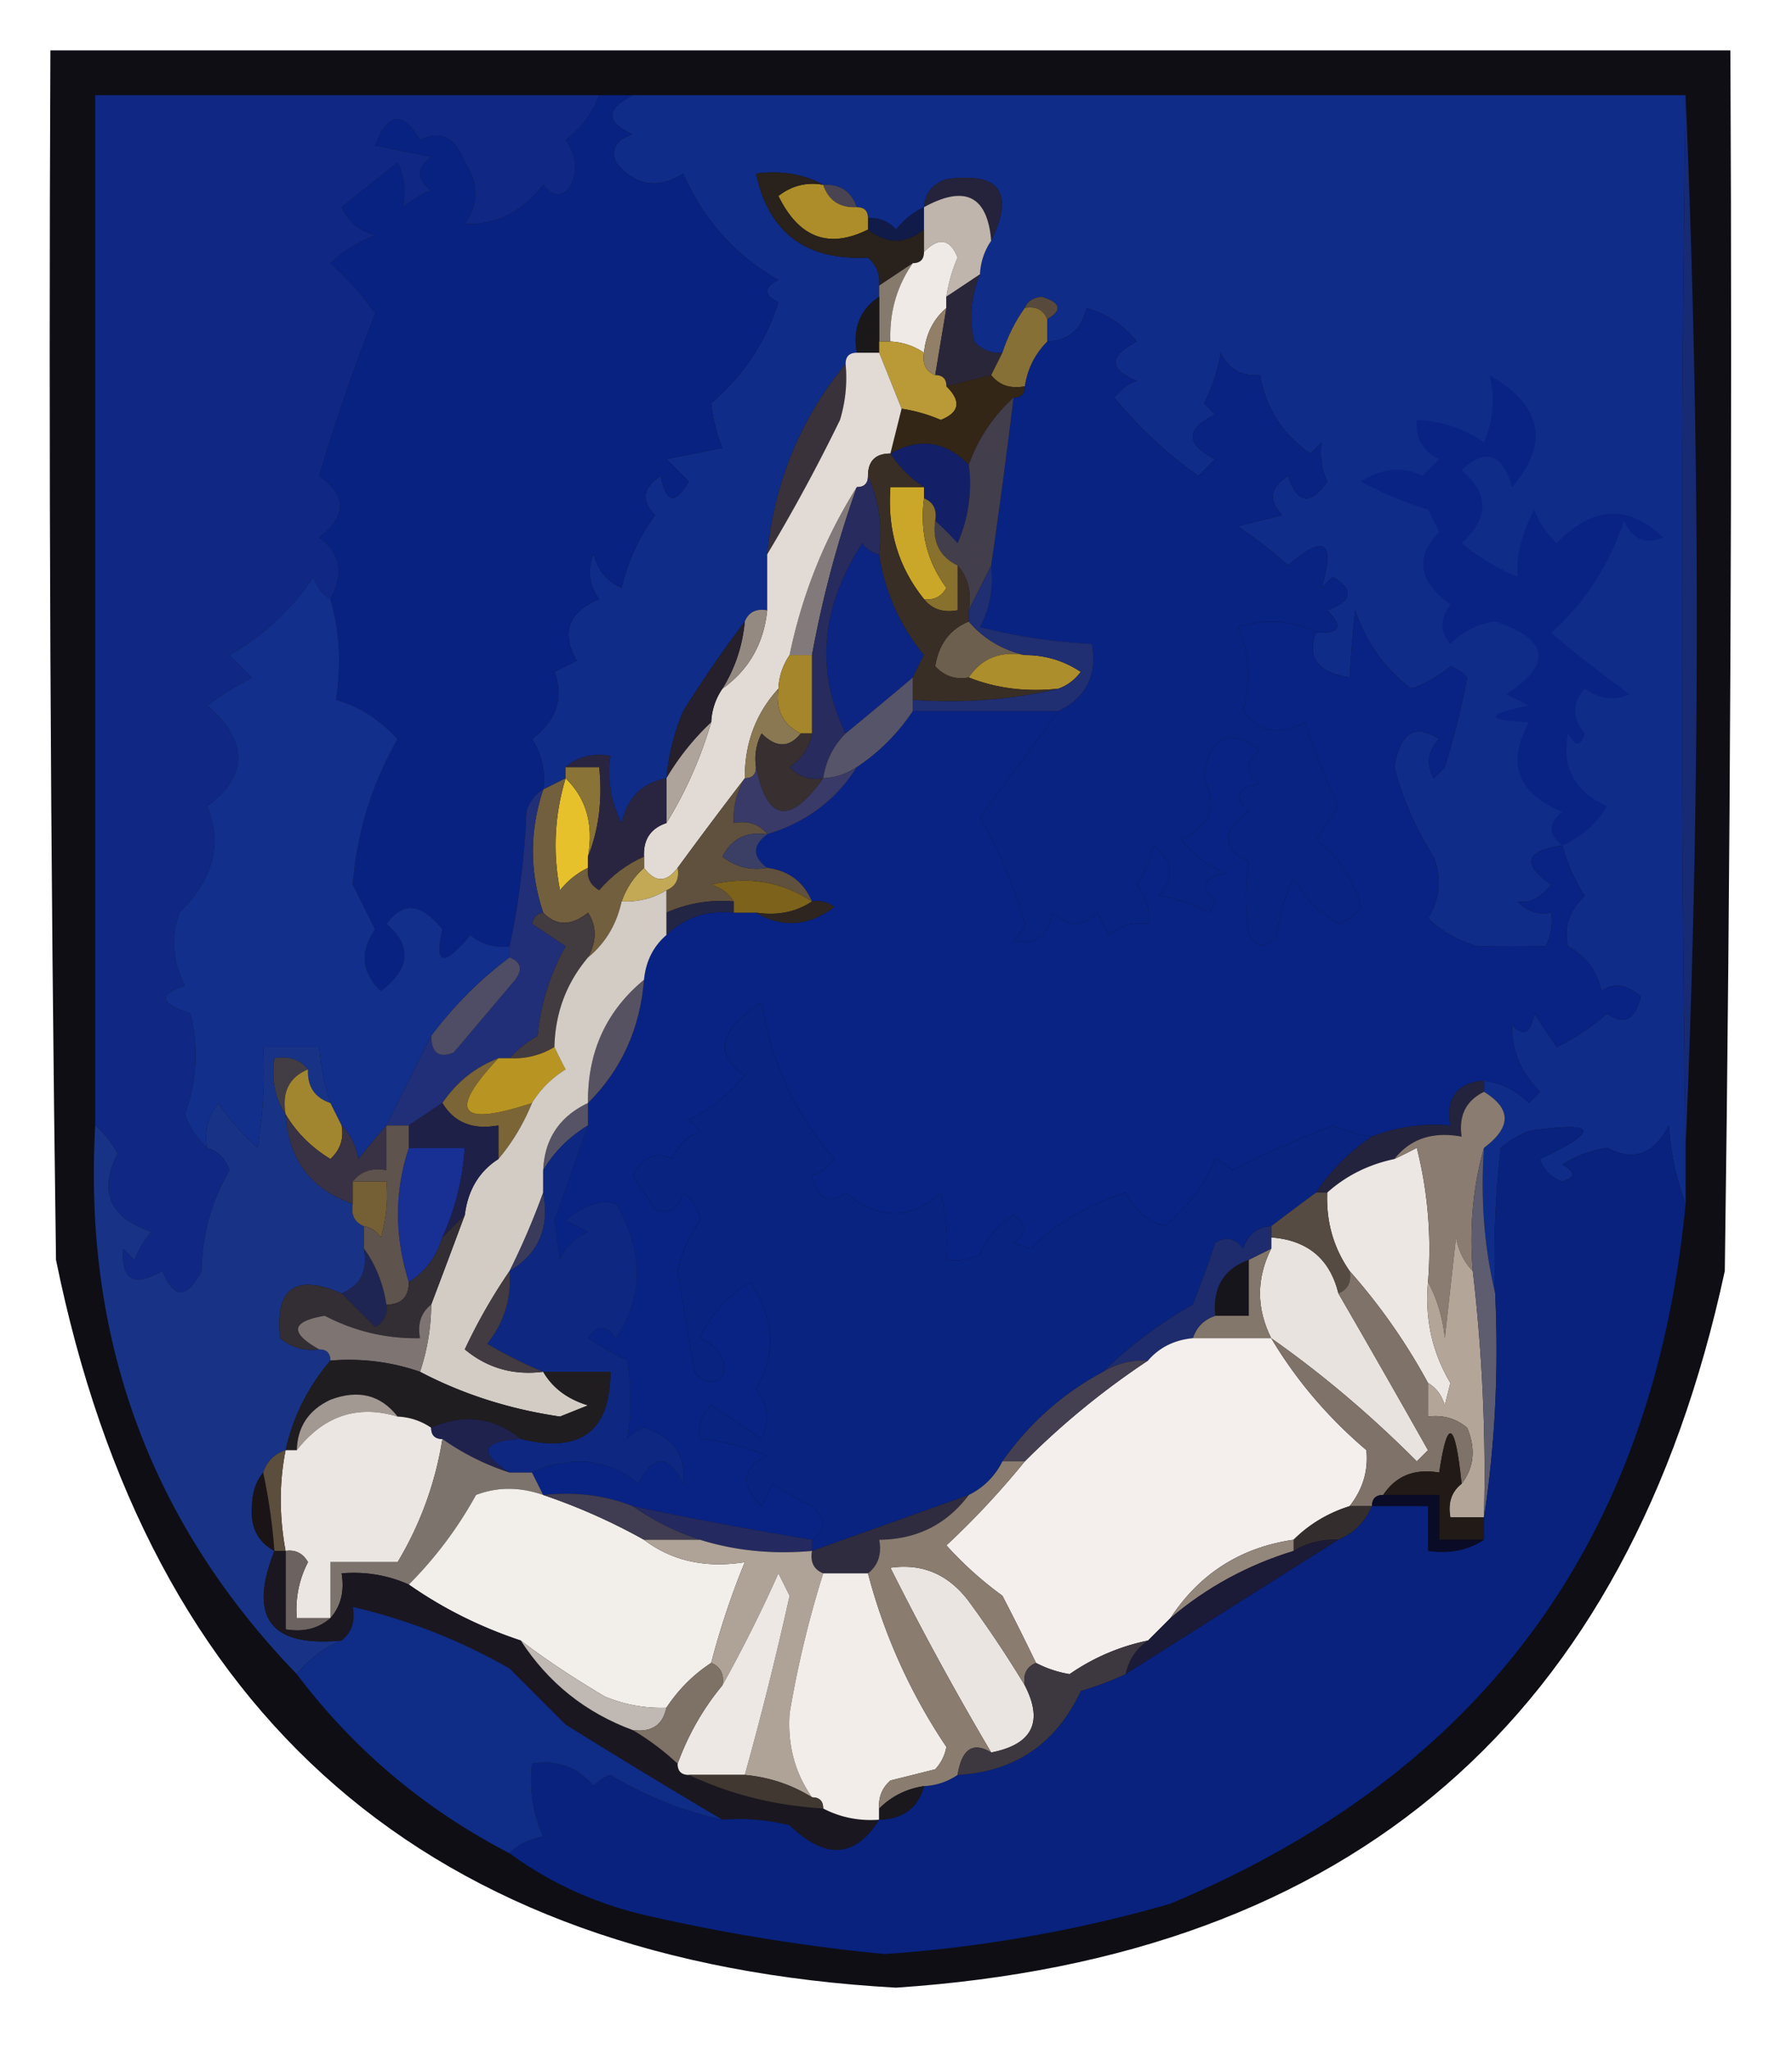 <svg xmlns="http://www.w3.org/2000/svg" width="160" height="183" style="shape-rendering:geometricPrecision;text-rendering:geometricPrecision;image-rendering:optimizeQuality;fill-rule:evenodd;clip-rule:evenodd"><path style="opacity:1" fill="#0e0e14" d="M4.5 4.5h150c.167 36.335 0 72.668-.5 109-8.616 39.953-33.283 61.286-74 64-41.662-2.323-66.662-23.989-75-65-.5-35.999-.667-71.999-.5-108z"/><path style="opacity:1" fill="#0f2c88" d="M56.5 8.5h94a3222.62 3222.62 0 0 0 0 94v5c-.814-2.131-1.314-4.464-1.5-7-1.346 2.595-3.18 3.262-5.5 2a10.258 10.258 0 0 0-4 1.5c1.196.654 1.196 1.154 0 1.5-1-.333-1.667-1-2-2 5.462-2.561 5.129-3.394-1-2.5a9.454 9.454 0 0 0-2.5 1.5 84.902 84.902 0 0 0-.5 13c-.985-4.134-1.318-8.468-1-13 2.457-1.832 2.457-3.5 0-5v-1c1.544.203 2.878.87 4 2l1-1c-1.711-1.74-2.544-3.74-2.5-6 1.016 1.134 1.683.8 2-1a129.1 129.1 0 0 0 2 3 19.933 19.933 0 0 0 4.5-3c1.465 1.109 2.465.609 3-1.5-1.26-1.113-2.427-1.28-3.5-.5-.415-1.79-1.415-3.124-3-4-.393-1.7.107-3.2 1.5-4.5a15.424 15.424 0 0 1-2-4.5c-3.326.467-3.659 1.634-1 3.5-.971 1.204-1.971 1.704-3 1.5.825.886 1.825 1.219 3 1a4.934 4.934 0 0 1-.5 3 243.91 243.91 0 0 0-6 0 10.017 10.017 0 0 1-4.5-2.5c1.076-1.726 1.243-3.56.5-5.5a27.26 27.26 0 0 1-3.5-8c.498-3.086 1.831-3.92 4-2.5-1.017 1.05-1.184 2.216-.5 3.5l1-1a72.815 72.815 0 0 0 2-8 3.646 3.646 0 0 0-1.5-1 11.077 11.077 0 0 1-3.5 2c-2.385-1.82-4.051-4.153-5-7a118.993 118.993 0 0 0-.5 6c-2.851-.463-3.851-1.796-3-4 2.148.11 2.481-.556 1-2 2.248-.824 2.414-1.824.5-3l-1 1c1.253-4.171.253-4.838-3-2a36.012 36.012 0 0 0-4.5-3.5l4-1c-1.284-1.297-1.117-2.464.5-3.5.833 2.5 2 2.667 3.5.5-.482-1.008-.648-2.175-.5-3.5l-1 1c-2.473-1.701-3.973-4.034-4.5-7-1.624.14-2.79-.527-3.5-2a15.252 15.252 0 0 1-1.5 4.5l1 1c-2.667 1.333-2.667 2.667 0 4l-1.5 1.5a37.433 37.433 0 0 1-7.5-7 4.451 4.451 0 0 1 2-1.5c-2.528-1.017-2.528-2.184 0-3.5-1.155-1.45-2.655-2.45-4.5-3-.422 1.926-1.59 2.926-3.5 3v-2c1.385-.802 1.218-1.469-.5-2-.765.07-1.265.403-1.5 1-.845 1.172-1.511 2.505-2 4-.996.086-1.83-.248-2.5-1-.49-2.045-.323-4.045.5-6a5.728 5.728 0 0 1 1-3c2.1-4.33.767-6.164-4-5.5-1.256.417-1.923 1.25-2 2.5-.958.453-1.792 1.12-2.5 2-.67-.752-1.504-1.086-2.5-1 0-.667-.333-1-1-1-.473-1.406-1.473-2.073-3-2-1.765-.961-3.765-1.295-6-1 1.133 5.287 4.466 7.787 10 7.5.752.67 1.086 1.504 1 2.5v1c-1.713 1.135-2.38 2.802-2 5-.667 0-1 .333-1 1-4.021 4.884-6.355 10.55-7 17v5c-.992-.172-1.658.162-2 1a111.459 111.459 0 0 0-5.5 8 20.088 20.088 0 0 0-1.5 6c-2.162.397-3.495 1.73-4 4a9.864 9.864 0 0 1-1-6c-1.599-.268-2.932.066-4 1v1l-2 1c.214-1.644-.12-3.144-1-4.5 2.2-1.684 2.867-3.684 2-6l2-1c-1.446-2.493-.779-4.327 2-5.5-.928-1.268-1.095-2.601-.5-4 .368 1.41 1.201 2.41 2.5 3 .572-2.417 1.572-4.584 3-6.5-1.284-1.297-1.117-2.464.5-3.5.451 2.429 1.285 2.596 2.5.5l-2-2 5-1c-.55-1.398-.884-2.732-1-4 2.857-2.43 4.857-5.43 6-9-1.333-.667-1.333-1.333 0-2-3.851-2.188-6.684-5.355-8.5-9.5-2.267 1.435-4.267 1.102-6-1-.456-1.244.044-2.077 1.5-2.5-2.431-1.092-2.431-2.26 0-3.5z"/><path style="opacity:1" fill="#082282" d="M53.5 8.5h3c-2.431 1.24-2.431 2.408 0 3.5-1.456.423-1.956 1.256-1.5 2.5 1.733 2.102 3.733 2.435 6 1 1.816 4.145 4.649 7.312 8.5 9.5-1.333.667-1.333 1.333 0 2-1.143 3.57-3.143 6.57-6 9 .116 1.268.45 2.602 1 4l-5 1 2 2c-1.215 2.096-2.049 1.929-2.5-.5-1.617 1.036-1.784 2.203-.5 3.5-1.428 1.916-2.428 4.083-3 6.5-1.299-.59-2.132-1.59-2.5-3-.595 1.399-.428 2.732.5 4-2.779 1.173-3.446 3.007-2 5.5l-2 1c.867 2.316.2 4.316-2 6 .88 1.356 1.214 2.856 1 4.5-.722.418-1.222 1.084-1.5 2-.176 4.188-.676 8.188-1.5 12-1.322.17-2.489-.163-3.5-1-2.403 2.865-3.236 2.699-2.5-.5-1.865-2.365-3.532-2.532-5-.5 2.298 1.985 2.132 3.985-.5 6-1.718-1.702-1.885-3.535-.5-5.5l-2-4c.37-4.646 1.703-8.979 4-13-1.647-1.787-3.48-2.954-5.5-3.5.496-3.194.33-6.194-.5-9 1.235-2.273.902-4.106-1-5.5 2.473-1.925 2.473-3.758 0-5.5a168.678 168.678 0 0 1 5-14.5 26.013 26.013 0 0 0-4-4.5 12.417 12.417 0 0 1 4-2.5c-1.41-.368-2.41-1.201-3-2.5l5-4c.596 1.216.763 2.55.5 4a9.468 9.468 0 0 1 2.5-1.5c-1.333-1-1.333-2 0-3l-5-1c1.103-2.969 2.436-3.136 4-.5 1.822-.929 3.155-.262 4 2 1.26 1.853 1.26 3.686 0 5.5 2.808.079 5.141-1.088 7-3.5.925 1.14 1.759 1.14 2.5 0 .595-1.399.428-2.732-.5-4 1.41-1.07 2.41-2.403 3-4z"/><path style="opacity:1" fill="#4a4352" d="M73.5 16.5c1.527-.073 2.527.594 3 2-1.527.073-2.527-.594-3-2z"/><path style="opacity:1" fill="#25233b" d="M88.5 21.5c-.335-4.011-2.335-5.011-6-3 .077-1.25.744-2.083 2-2.5 4.767-.664 6.1 1.17 4 5.5z"/><path style="opacity:1" fill="#ac8d29" d="M73.5 16.5c.473 1.406 1.473 2.073 3 2 .667 0 1 .333 1 1v1c-3.498 1.748-6.165.748-8-3 1.189-.929 2.522-1.262 4-1z"/><path style="opacity:1" fill="#101b4a" d="M82.5 18.5v2c-1.667 1.333-3.333 1.333-5 0v-1c.996-.086 1.83.248 2.5 1 .708-.88 1.542-1.547 2.5-2z"/><path style="opacity:1" fill="#bfb5ac" d="M88.5 21.5a5.728 5.728 0 0 0-1 3l-3 2c.177-1.195.51-2.361 1-3.5-.677-1.683-1.677-1.85-3-.5v-4c3.665-2.011 5.665-1.011 6 3z"/><path style="opacity:1" fill="#28211c" d="M73.5 16.5c-1.478-.262-2.811.071-4 1 1.835 3.748 4.502 4.748 8 3 1.667 1.333 3.333 1.333 5 0v2c0 .667-.333 1-1 1l-3 2c.086-.996-.248-1.83-1-2.5-5.534.287-8.867-2.213-10-7.5 2.235-.295 4.235.039 6 1z"/><path style="opacity:1" fill="#867a6d" d="M81.5 23.5c-1.433 2.058-2.1 4.392-2 7h-1v-5l3-2z"/><path style="opacity:1" fill="#f0eae6" d="M84.5 26.5v1c-1.174 1.014-1.84 2.347-2 4a5.728 5.728 0 0 0-3-1c-.1-2.608.567-4.942 2-7 .667 0 1-.333 1-1 1.323-1.35 2.323-1.183 3 .5a14.076 14.076 0 0 0-1 3.5z"/><path style="opacity:1" fill="#574a3d" d="M91.5 27.5c.235-.597.735-.93 1.5-1 1.718.531 1.885 1.198.5 2-.342-.838-1.008-1.172-2-1z"/><path style="opacity:1" fill="#1b181a" d="M78.5 26.5v5h-2c-.38-2.198.287-3.865 2-5z"/><path style="opacity:1" fill="#092382" d="M117.5 56.5c-2.128-1.13-4.461-1.296-7-.5 1.073 2.183 1.24 4.683.5 7.5 1.394 1.902 3.227 2.235 5.5 1a70.888 70.888 0 0 0 3 7.5l-2 3c2.062 1.532 3.396 3.532 4 6a4.451 4.451 0 0 1-2 1.5c-1.667-1-3-2.333-4-4a14.72 14.72 0 0 0-1.5 5c-.893 1.211-1.726 1.211-2.5 0-.368-2.3-.368-4.467 0-6.5-2.473-1.402-2.473-2.902 0-4.5-1.402-1.343-1.069-2.176 1-2.5-1.333-1-1.333-2 0-3-2.856-2.15-4.523-1.317-5 2.5 1.222 2.409.555 4.242-2 5.5a8.908 8.908 0 0 0 4 3c-2.069.324-2.402 1.157-1 2.5l-.5 1a15.28 15.28 0 0 0-4.5-1.5c1.349-1.635 1.182-3.135-.5-4.5a11.339 11.339 0 0 1-1.5 3.5c.837 1.011 1.17 2.178 1 3.5-1.322-.17-2.489.163-3.5 1l-1-2c-1.333 1.333-2.667 1.333-4 0-.424 2.115-1.591 2.948-3.5 2.5.457-.414.79-.914 1-1.5-1.092-3.711-2.425-6.878-4-9.5l7-9.5c2.475-1.187 3.475-3.187 3-6a52.078 52.078 0 0 1-10-1.5c.906-1.7 1.24-3.533 1-5.5a656.38 656.38 0 0 0 2-15c.667 0 1-.333 1-1 .233-1.562.9-2.895 2-4 1.91-.074 3.078-1.074 3.5-3 1.845.55 3.345 1.55 4.5 3-2.528 1.316-2.528 2.483 0 3.5a4.451 4.451 0 0 0-2 1.5 37.433 37.433 0 0 0 7.5 7l1.5-1.5c-2.667-1.333-2.667-2.667 0-4l-1-1a15.252 15.252 0 0 0 1.5-4.5c.71 1.473 1.876 2.14 3.5 2 .527 2.966 2.027 5.299 4.5 7l1-1c-.148 1.325.018 2.492.5 3.5-1.5 2.167-2.667 2-3.5-.5-1.617 1.036-1.784 2.203-.5 3.5l-4 1a36.012 36.012 0 0 1 4.5 3.5c3.253-2.838 4.253-2.171 3 2l1-1c1.914 1.176 1.748 2.176-.5 3 1.481 1.444 1.148 2.11-1 2z"/><path style="opacity:1" fill="#917f67" d="m84.5 27.5-1 6c-.838-.342-1.172-1.008-1-2 .16-1.653.826-2.986 2-4z"/><path style="opacity:1" fill="#2a263a" d="M87.5 24.5c-.823 1.955-.99 3.955-.5 6 .67.752 1.504 1.086 2.5 1l-1 2-4 1c0-.667-.333-1-1-1l1-6v-1l3-2z"/><path style="opacity:1" fill="#877036" d="M91.5 27.5c.992-.172 1.658.162 2 1v2c-1.1 1.105-1.767 2.438-2 4-1.291.237-2.291-.096-3-1l1-2c.489-1.495 1.155-2.828 2-4z"/><path style="opacity:1" fill="#39323a" d="M75.5 32.5c.16 1.7-.007 3.366-.5 5a156.735 156.735 0 0 1-6.5 12c.645-6.45 2.979-12.116 7-17z"/><path style="opacity:1" fill="#b99a37" d="M78.5 30.5h1a5.728 5.728 0 0 1 3 1c-.172.992.162 1.658 1 2 .667 0 1 .333 1 1 1.35 1.324 1.183 2.324-.5 3a14.076 14.076 0 0 0-3.5-1l-2-5v-1z"/><path style="opacity:1" fill="#332616" d="M88.5 33.5c.709.904 1.709 1.237 3 1 0 .667-.333 1-1 1-1.842 1.69-3.175 3.69-4 6-2.083-2.104-4.416-2.438-7-1l1-4c1.195.178 2.362.51 3.5 1 1.683-.676 1.85-1.676.5-3l4-1z"/><path style="opacity:1" fill="#092385" d="M139.5 75.5c-1.291-.973-1.291-1.973 0-3-4.002-1.636-5.002-4.303-3-8-3.949-.193-3.949-.693 0-1.5l-2-1c4.134-2.732 3.801-4.899-1-6.5a6.893 6.893 0 0 0-4 2c-.952-1.033-.952-2.2 0-3.5-2.861-2.086-3.194-4.253-1-6.5l-1-2a32.455 32.455 0 0 1-6-2.5c1.94-1.207 3.773-1.374 5.5-.5l1.5-1.5c-1.473-.71-2.14-1.876-2-3.5 2.177.086 4.177.753 6 2 .831-1.973.998-3.973.5-6 4.713 2.75 5.38 6.084 2 10-.849-3.022-2.349-3.522-4.5-1.5 2.473 2.08 2.473 4.246 0 6.5a18.95 18.95 0 0 0 5 3c-.142-1.882.358-3.882 1.5-6a7.292 7.292 0 0 0 2 3c3.208-3.332 6.375-3.499 9.5-.5-1.608.658-2.775.158-3.5-1.5-1.344 4.02-3.511 7.353-6.5 10 1.866 1.616 4.2 3.45 7 5.5-1.399.595-2.732.428-4-.5-1.145 1.276-1.145 2.609 0 4-.346 1.196-.846 1.196-1.5 0-.573 3.018.594 5.185 3.5 6.5-1.032 1.627-2.366 2.793-4 3.5z"/><path style="opacity:1" fill="#102883" d="M53.5 8.5c-.59 1.597-1.59 2.93-3 4 .928 1.268 1.095 2.601.5 4-.741 1.14-1.575 1.14-2.5 0-1.859 2.412-4.192 3.579-7 3.5 1.26-1.814 1.26-3.647 0-5.5-.845-2.262-2.178-2.929-4-2-1.564-2.636-2.897-2.469-4 .5l5 1c-1.333 1-1.333 2 0 3a9.468 9.468 0 0 0-2.5 1.5c.263-1.45.096-2.784-.5-4l-5 4c.59 1.299 1.59 2.132 3 2.5a12.417 12.417 0 0 0-4 2.5 26.013 26.013 0 0 1 4 4.5 168.678 168.678 0 0 0-5 14.5c2.473 1.742 2.473 3.575 0 5.5 1.902 1.394 2.235 3.227 1 5.5-.722-.417-1.222-1.084-1.5-2-1.94 2.895-4.44 5.228-7.5 7l2 2a32.034 32.034 0 0 0-4 2.5c3.682 3.221 3.682 6.221 0 9 1.37 3.358.537 6.525-2.5 9.5-.758 2.27-.591 4.436.5 6.5-2.401.805-2.234 1.638.5 2.5.741 3.062.575 6.062-.5 9 .442 1.239 1.11 2.239 2 3 .978.311 1.645.978 2 2-1.602 2.737-2.436 5.737-2.5 9-1.316 2.528-2.483 2.528-3.5 0-2.547 1.48-3.714.814-3.5-2l1 1a9.465 9.465 0 0 1 1.5-2.5c-3.723-1.259-4.723-3.592-3-7-.566-.995-1.233-1.828-2-2.5v-92h45z"/><path style="opacity:1" fill="#caa729" d="M82.5 43.5v1c-.396 2.982.271 5.649 2 8-.457.797-1.124 1.13-2 1-2.29-2.842-3.29-6.176-3-10h3z"/><path style="opacity:1" fill="#132068" d="M86.5 41.5a13.117 13.117 0 0 1-1 7 30.943 30.943 0 0 0-2-2c.172-.992-.162-1.658-1-2v-1a10.174 10.174 0 0 1-3-3c2.584-1.438 4.917-1.104 7 1z"/><path style="opacity:1" fill="#423e4c" d="M90.5 35.5a656.38 656.38 0 0 1-2 15l-2 4c.268-1.599-.066-2.932-1-4-1.604-.787-2.27-2.12-2-4 .651.59 1.318 1.257 2 2a13.117 13.117 0 0 0 1-7c.825-2.31 2.158-4.31 4-6z"/><path style="opacity:1" fill="#827a7a" d="M76.5 43.5a96.987 96.987 0 0 0-4 15h-2c1.122-5.42 3.122-10.42 6-15z"/><path style="opacity:1" fill="#88702d" d="M82.5 44.5c.838.342 1.172 1.008 1 2-.27 1.88.396 3.213 2 4v4c-1.291.237-2.291-.096-3-1 .876.13 1.543-.203 2-1-1.729-2.351-2.396-5.018-2-8z"/><path style="opacity:1" fill="#e2dbd5" d="M76.5 31.5h2l2 5-1 4c-1.333 0-2 .667-2 2 0 .667-.333 1-1 1-2.878 4.58-4.878 9.58-6 15a5.728 5.728 0 0 0-1 3c-2.015 2.207-3.015 4.874-3 8a438.503 438.503 0 0 0-6 8c-1 1.333-2 1.333-3 0v-1c-.073-1.527.594-2.527 2-3 1.704-2.756 3.037-5.756 4-9a5.728 5.728 0 0 1 1-3c2.352-1.678 3.686-4.011 4-7v-5a156.735 156.735 0 0 0 6.5-12c.493-1.634.66-3.3.5-5 0-.667.333-1 1-1z"/><path style="opacity:1" fill="#112f8b" d="M29.5 53.5c.83 2.806.996 5.806.5 9 2.02.546 3.853 1.713 5.5 3.5-2.297 4.021-3.63 8.354-4 13l2 4c-1.385 1.965-1.218 3.798.5 5.5 2.632-2.015 2.798-4.015.5-6 1.468-2.032 3.135-1.865 5 .5-.736 3.199.097 3.365 2.5.5 1.011.837 2.178 1.17 3.5 1v1c-2.591 1.924-4.925 4.258-7 7l-4 8a81.216 81.216 0 0 0-2.5 3c-.232-1.237-.732-2.237-1.5-3l-1-2a20.677 20.677 0 0 1-1-5h-5a40.936 40.936 0 0 1-.5 9 19.886 19.886 0 0 1-3.5-4c-.929 1.189-1.262 2.522-1 4-.89-.761-1.558-1.761-2-3 1.075-2.938 1.241-5.938.5-9-2.734-.862-2.901-1.695-.5-2.5-1.091-2.064-1.258-4.23-.5-6.5 3.037-2.975 3.87-6.142 2.5-9.5 3.682-2.779 3.682-5.779 0-9a32.034 32.034 0 0 1 4-2.5l-2-2c3.06-1.772 5.56-4.105 7.5-7 .278.916.778 1.583 1.5 2z"/><path style="opacity:1" fill="#092384" d="M139.5 75.5a15.424 15.424 0 0 0 2 4.5c-1.393 1.3-1.893 2.8-1.5 4.5 1.585.876 2.585 2.21 3 4 1.073-.78 2.24-.613 3.5.5-.535 2.109-1.535 2.609-3 1.5a19.933 19.933 0 0 1-4.5 3 129.1 129.1 0 0 1-2-3c-.317 1.8-.984 2.134-2 1-.044 2.26.789 4.26 2.5 6l-1 1c-1.122-1.13-2.456-1.797-4-2-2.412.194-3.412 1.527-3 4-2.45-.202-4.783.131-7 1a14.093 14.093 0 0 1-3.5-1 112.937 112.937 0 0 0-9 4 3.647 3.647 0 0 0-1.5-1c-.792 2.074-2.292 4.074-4.5 6-1.584-.488-2.751-1.488-3.5-3-3.286 1.026-6.119 2.692-8.5 5l-1.5-.5c1.211-.893 1.211-1.726 0-2.5-1.345.847-2.345 2.013-3 3.5a4.934 4.934 0 0 1-3 .5 18.437 18.437 0 0 0-.5-6c-2.716 2.468-5.55 2.468-8.5 0-1.465 1.109-2.465.609-3-1.5a4.458 4.458 0 0 0 2-1.5c-3.514-4.03-5.681-8.696-6.5-14-3.808 2.478-4.308 4.645-1.5 6.5a14.71 14.71 0 0 1-5 4l1 1c-1.167.5-2 1.333-2.5 2.5-1.364-.758-2.53-.258-3.5 1.5l2 3c1.244.456 2.077-.044 2.5-1.5.87.608 1.37 1.441 1.5 2.5a12.794 12.794 0 0 0-2 4.5l1.5 9c.718.951 1.55 1.117 2.5.5.443-1.518-.224-2.685-2-3.5a10.914 10.914 0 0 1 4.5-5c2.167 3.322 2.334 6.488.5 9.5 1.054 1.388 1.22 2.888.5 4.5a581.39 581.39 0 0 0-4.5-3c-.886.825-1.219 1.825-1 3 2.064.187 4.064.687 6 1.5-2.267 1.081-2.434 2.581-.5 4.5l1-2a18.083 18.083 0 0 0 3.5 2c1.276 1.114 1.276 2.114 0 3a342.57 342.57 0 0 1-16-3c-2.448-.973-5.115-1.306-8-1l-1-2c1.293-.658 2.793-.992 4.5-1 1.98.129 3.647.796 5 2 1.333-2.667 2.667-2.667 4 0 .28-2.502-.887-4.169-3.5-5a3.647 3.647 0 0 0-1.5 1c.374-2.269.374-4.602 0-7a26.598 26.598 0 0 1-3.5-2c.774-1.211 1.607-1.211 2.5 0 2.493-3.753 2.493-7.753 0-12-1.473-.368-2.973.132-4.5 1.5l2 1c-1.167.5-2 1.333-2.5 2.5l-.5-3.5a1383.14 1383.14 0 0 0 3-8.5v-2c2.982-2.971 4.649-6.638 5-11 .16-1.653.826-2.986 2-4 1.642-1.58 3.642-2.248 6-2h2c2.347 1.395 4.68 1.228 7-.5a2.428 2.428 0 0 0-2-.5c-.762-1.762-2.096-2.762-4-3-1.333-1-1.333-2 0-3 3.491-1.06 6.158-3.06 8-6 1.973-1.306 3.64-2.973 5-5h13l-7 9.5c1.575 2.622 2.908 5.789 4 9.5a3.646 3.646 0 0 1-1 1.5c1.909.448 3.076-.385 3.5-2.5 1.333 1.333 2.667 1.333 4 0l1 2c1.011-.837 2.178-1.17 3.5-1 .17-1.322-.163-2.489-1-3.5a11.339 11.339 0 0 0 1.5-3.5c1.682 1.365 1.849 2.865.5 4.5a15.28 15.28 0 0 1 4.5 1.5l.5-1c-1.402-1.343-1.069-2.176 1-2.5a8.908 8.908 0 0 1-4-3c2.555-1.258 3.222-3.091 2-5.5.477-3.817 2.144-4.65 5-2.5-1.333 1-1.333 2 0 3-2.069.324-2.402 1.157-1 2.5-2.473 1.598-2.473 3.098 0 4.5-.368 2.033-.368 4.2 0 6.5.774 1.211 1.607 1.211 2.5 0a14.72 14.72 0 0 1 1.5-5c1 1.667 2.333 3 4 4a4.451 4.451 0 0 0 2-1.5c-.604-2.468-1.938-4.468-4-6l2-3a70.888 70.888 0 0 1-3-7.5c-2.273 1.235-4.106.902-5.5-1 .74-2.817.573-5.317-.5-7.5 2.539-.796 4.872-.63 7 .5-.851 2.204.149 3.537 3 4 .094-1.739.261-3.739.5-6 .949 2.847 2.615 5.18 5 7a11.077 11.077 0 0 0 3.5-2c.586.21 1.086.543 1.5 1a72.815 72.815 0 0 1-2 8l-1 1c-.684-1.284-.517-2.45.5-3.5-2.169-1.42-3.502-.586-4 2.5a27.26 27.26 0 0 0 3.5 8c.743 1.94.576 3.774-.5 5.5a10.017 10.017 0 0 0 4.5 2.5 243.91 243.91 0 0 1 6 0 4.934 4.934 0 0 0 .5-3c-1.175.219-2.175-.114-3-1 1.029.204 2.029-.296 3-1.5-2.659-1.866-2.326-3.033 1-3.5z"/><path style="opacity:1" fill="#172a74" d="M150.5 8.5a1105.276 1105.276 0 0 1 0 94 3222.62 3222.62 0 0 1 0-94z"/><path style="opacity:1" fill="#0c2583" d="M78.5 49.5c.508 3.352 1.842 6.352 4 9-.363.684-.696 1.35-1 2a579.993 579.993 0 0 1-6 5c-2.709-5.628-2.209-11.295 1.5-17 .383.556.883.89 1.5 1z"/><path style="opacity:1" fill="#958a82" d="M68.5 54.5c-.314 2.989-1.648 5.322-4 7 1.13-1.815 1.796-3.815 2-6 .342-.838 1.008-1.172 2-1z"/><path style="opacity:1" fill="#6d5f4d" d="M86.5 55.5c1.302 1.528 2.969 2.528 5 3-2.198-.38-3.865.287-5 2-1.175.219-2.175-.114-3-1 .315-1.983 1.315-3.316 3-4z"/><path style="opacity:1" fill="#ad8e2c" d="M91.5 58.5c1.808-.009 3.475.491 5 1.5-.544.717-1.21 1.217-2 1.5-2.885.306-5.552-.027-8-1 1.135-1.713 2.802-2.38 5-2z"/><path style="opacity:1" fill="#392e25" d="M79.5 40.5a10.174 10.174 0 0 0 3 3h-3c-.29 3.824.71 7.158 3 10 .709.904 1.709 1.237 3 1v-4c.934 1.068 1.268 2.401 1 4v1c-1.685.684-2.685 2.017-3 4 .825.886 1.825 1.219 3 1 2.448.973 5.115 1.306 8 1-4.134.985-8.468 1.318-13 1v-2c.304-.65.637-1.316 1-2-2.158-2.648-3.492-5.648-4-9 .302-2.56-.032-4.893-1-7 0-1.333.667-2 2-2z"/><path style="opacity:1" fill="#a5862b" d="M70.5 58.5h2v7h-1c-1.604-.787-2.27-2.12-2-4a5.728 5.728 0 0 1 1-3z"/><path style="opacity:1" fill="#202e72" d="M88.5 50.5c.24 1.967-.094 3.8-1 5.5a52.078 52.078 0 0 0 10 1.5c.475 2.813-.525 4.813-3 6h-13v-1c4.532.318 8.866-.015 13-1 .79-.283 1.456-.783 2-1.5-1.525-1.009-3.192-1.509-5-1.5-2.031-.472-3.698-1.472-5-3v-1l2-4z"/><path style="opacity:1" fill="#282b5d" d="M77.5 42.5c.968 2.107 1.302 4.44 1 7-.617-.11-1.117-.444-1.5-1-3.709 5.705-4.209 11.372-1.5 17-1.1 1.105-1.767 2.438-2 4-1.175.219-2.175-.114-3-1 1.112-.765 1.779-1.765 2-3v-7a96.987 96.987 0 0 1 4-15c.667 0 1-.333 1-1z"/><path style="opacity:1" fill="#565468" d="M81.5 60.5v3c-1.36 2.027-3.027 3.694-5 5a5.728 5.728 0 0 1-3 1c.233-1.562.9-2.895 2-4 2.04-1.677 4.04-3.344 6-5z"/><path style="opacity:1" fill="#8a7853" d="M69.5 61.5c-.27 1.88.396 3.213 2 4-1.042 1.291-2.208 1.291-3.5 0a4.932 4.932 0 0 0-.5 3c0 .667-.333 1-1 1-.015-3.126.985-5.793 3-8z"/><path style="opacity:1" fill="#25202b" d="M66.5 55.5c-.204 2.185-.87 4.185-2 6a5.728 5.728 0 0 0-1 3 22.763 22.763 0 0 0-4 5 20.088 20.088 0 0 1 1.5-6 111.459 111.459 0 0 1 5.5-8z"/><path style="opacity:1" fill="#aea49b" d="M63.5 64.5c-.963 3.244-2.296 6.244-4 9v-4a22.763 22.763 0 0 1 4-5z"/><path style="opacity:1" fill="#372f30" d="M71.5 65.5h1c-.221 1.235-.888 2.235-2 3 .825.886 1.825 1.219 3 1-2.99 4.205-4.99 3.871-6-1a4.932 4.932 0 0 1 .5-3c1.292 1.291 2.458 1.291 3.5 0z"/><path style="opacity:1" fill="#e6c12b" d="M50.5 69.5c1.843 1.779 2.51 4.112 2 7v1c-.958.453-1.792 1.12-2.5 2-.659-3.388-.492-6.721.5-10z"/><path style="opacity:1" fill="#393a67" d="M67.5 68.5c1.01 4.871 3.01 5.205 6 1a5.728 5.728 0 0 0 3-1c-1.842 2.94-4.509 4.94-8 6-.709-.904-1.709-1.237-3-1-.067-1.459.266-2.792 1-4 .667 0 1-.333 1-1z"/><path style="opacity:1" fill="#897337" d="M50.5 69.5v-1h3c.306 2.885-.027 5.552-1 8 .51-2.888-.157-5.221-2-7z"/><path style="opacity:1" fill="#292541" d="M50.5 68.5c1.068-.934 2.401-1.268 4-1a9.864 9.864 0 0 0 1 6c.505-2.27 1.838-3.603 4-4v4c-1.406.473-2.073 1.473-2 3-1.525.674-2.858 1.674-4 3-.797-.457-1.13-1.124-1-2v-1c.973-2.448 1.306-5.115 1-8h-3z"/><path style="opacity:1" fill="#60513e" d="M66.5 69.5c-.734 1.208-1.067 2.541-1 4 1.291-.237 2.291.096 3 1-1.846-.278-3.18.389-4 2 1.189.929 2.522 1.262 4 1 1.904.238 3.238 1.238 4 3-2.728-1.788-5.728-2.288-9-1.5.916.278 1.582.778 2 1.5-2.12-.175-4.12.159-6 1v-2c.838-.342 1.172-1.008 1-2a438.503 438.503 0 0 1 6-8z"/><path style="opacity:1" fill="#3b3f65" d="M68.5 74.5c-1.333 1-1.333 2 0 3-1.478.262-2.811-.071-4-1 .82-1.611 2.154-2.278 4-2z"/><path style="opacity:1" fill="#c3a855" d="M57.5 77.5c1 1.333 2 1.333 3 0 .172.992-.162 1.658-1 2-1.208.734-2.541 1.067-4 1 .432-1.21 1.099-2.21 2-3z"/><path style="opacity:1" fill="#7c621b" d="M72.5 80.5c-1.419.951-3.085 1.284-5 1h-2v-1c-.418-.722-1.084-1.222-2-1.5 3.272-.788 6.272-.288 9 1.5z"/><path style="opacity:1" fill="#725f3e" d="M50.5 69.5c-.992 3.279-1.159 6.612-.5 10 .708-.88 1.542-1.547 2.5-2-.13.876.203 1.543 1 2 1.142-1.326 2.475-2.326 4-3v1c-.901.79-1.568 1.79-2 3-.453 2.065-1.453 3.732-3 5 .792-1.467.792-2.8 0-4-1.495 1.205-2.828 1.205-4 0-1.228-3.65-1.228-7.316 0-11l2-1z"/><path style="opacity:1" fill="#232544" d="M65.5 80.5v1c-2.358-.248-4.358.42-6 2v-2c1.88-.841 3.88-1.175 6-1z"/><path style="opacity:1" fill="#2e2521" d="M72.5 80.5a2.428 2.428 0 0 1 2 .5c-2.32 1.728-4.653 1.895-7 .5 1.915.284 3.581-.049 5-1z"/><path style="opacity:1" fill="#423b3f" d="M48.5 81.5c1.172 1.205 2.505 1.205 4 0 .792 1.2.792 2.533 0 4-1.928 2.28-2.928 4.948-3 8-1.208.734-2.541 1.067-4 1 .672-.767 1.505-1.434 2.5-2a19.954 19.954 0 0 1 2.5-8l-3-2c.124-.607.457-.94 1-1z"/><path style="opacity:1" fill="#212f79" d="M48.5 70.5c-1.228 3.684-1.228 7.35 0 11-.543.06-.876.393-1 1l3 2a19.954 19.954 0 0 0-2.5 8c-.995.566-1.828 1.233-2.5 2h-1c-2.074.8-3.74 2.133-5 4l-3 2h-2l4-8c.017 1.528.684 2.028 2 1.5l5.5-6.5c.692-.937.525-1.603-.5-2v-1c.824-3.812 1.324-7.812 1.5-12 .278-.916.778-1.582 1.5-2z"/><path style="opacity:1" fill="#082380" d="M122.5 101.5a17.858 17.858 0 0 0-5 5 308.607 308.607 0 0 0-4 3c-1.25.077-2.083.744-2.5 2-.718-.951-1.551-1.117-2.5-.5a100.262 100.262 0 0 1-2 5.5c-3.035 1.727-5.701 3.727-8 6-3.594 1.924-6.594 4.59-9 8a6.544 6.544 0 0 1-3 3 6909.328 6909.328 0 0 1-14 5v-1c1.276-.886 1.276-1.886 0-3a18.083 18.083 0 0 1-3.5-2l-1 2c-1.934-1.919-1.767-3.419.5-4.5a20.088 20.088 0 0 0-6-1.5c-.219-1.175.114-2.175 1-3a581.39 581.39 0 0 1 4.5 3c.72-1.612.554-3.112-.5-4.5 1.834-3.012 1.667-6.178-.5-9.5a10.914 10.914 0 0 0-4.5 5c1.776.815 2.443 1.982 2 3.5-.95.617-1.782.451-2.5-.5l-1.5-9a12.794 12.794 0 0 1 2-4.5c-.13-1.059-.63-1.892-1.5-2.5-.423 1.456-1.256 1.956-2.5 1.5l-2-3c.97-1.758 2.136-2.258 3.5-1.5.5-1.167 1.333-2 2.5-2.5l-1-1a14.71 14.71 0 0 0 5-4c-2.808-1.855-2.308-4.022 1.5-6.5.819 5.304 2.986 9.97 6.5 14a4.458 4.458 0 0 1-2 1.5c.535 2.109 1.535 2.609 3 1.5 2.95 2.468 5.784 2.468 8.5 0 .496 1.973.662 3.973.5 6a4.934 4.934 0 0 0 3-.5c.655-1.487 1.655-2.653 3-3.5 1.211.774 1.211 1.607 0 2.5l1.5.5c2.381-2.308 5.214-3.974 8.5-5 .749 1.512 1.916 2.512 3.5 3 2.208-1.926 3.708-3.926 4.5-6a3.647 3.647 0 0 1 1.5 1 112.937 112.937 0 0 1 9-4c1.138.489 2.305.822 3.5 1z"/><path style="opacity:1" fill="#4e4d65" d="M45.5 85.5c1.025.397 1.192 1.063.5 2L40.5 94c-1.316.528-1.983.028-2-1.5 2.075-2.742 4.409-5.076 7-7z"/><path style="opacity:1" fill="#575262" d="M57.5 87.5c-.351 4.362-2.018 8.029-5 11-.05-4.545 1.617-8.211 5-11z"/><path style="opacity:1" fill="#423d45" d="M27.5 95.5c-1.677.683-2.343 2.017-2 4-.951-1.419-1.285-3.085-1-5 1.291-.237 2.291.096 3 1z"/><path style="opacity:1" fill="#7b6537" d="M44.5 94.5c-4.528 4.825-3.528 6.159 3 4-.763 1.868-1.763 3.535-3 5v-3c-2.281.423-3.948-.244-5-2 1.26-1.867 2.926-3.2 5-4z"/><path style="opacity:1" fill="#b89523" d="M49.5 93.5c.304.65.637 1.317 1 2-1.27.788-2.27 1.788-3 3-6.528 2.159-7.528.825-3-4h1c1.459.067 2.792-.266 4-1z"/><path style="opacity:1" fill="#183386" d="M29.5 98.5c-1.406-.473-2.073-1.473-2-3-.709-.904-1.709-1.237-3-1-.285 1.915.049 3.581 1 5 .26 4.064 2.26 6.73 6 8-.172.992.162 1.658 1 2v2c.343 1.983-.324 3.317-2 4-4.145-1.793-5.979-.459-5.5 4 1.011.837 2.178 1.17 3.5 1 .667 0 1 .333 1 1a18.2 18.2 0 0 0-4 8c-1 .333-1.667 1-2 2-.647.774-.98 1.774-1 3-.16 1.855.507 3.188 2 4-2.36 5.948-.36 8.615 6 8a9.82 9.82 0 0 0-4 3c-13.077-13.55-19.077-29.883-18-49 .767.672 1.434 1.505 2 2.5-1.723 3.408-.723 5.741 3 7a9.465 9.465 0 0 0-1.5 2.5l-1-1c-.214 2.814.953 3.48 3.5 2 1.017 2.528 2.184 2.528 3.5 0 .064-3.263.898-6.263 2.5-9-.355-1.022-1.022-1.689-2-2-.262-1.478.071-2.811 1-4a19.886 19.886 0 0 0 3.5 4c.498-2.982.665-5.982.5-9h5a20.677 20.677 0 0 0 1 5z"/><path style="opacity:1" fill="#a2862f" d="M27.5 95.5c-.073 1.527.594 2.527 2 3l1 2c.219 1.175-.114 2.175-1 3-1.716-1.049-3.049-2.382-4-4-.343-1.983.323-3.317 2-4z"/><path style="opacity:1" fill="#565366" d="M52.5 98.5v2c-1.694 1.027-3.028 2.361-4 4 .123-2.792 1.456-4.792 4-6z"/><path style="opacity:1" fill="#24233d" d="M132.5 96.5v1c-1.604.787-2.271 2.12-2 4-2.582-.475-4.582.192-6 2-2.319.492-4.319 1.492-6 3h-1a17.858 17.858 0 0 1 5-5c2.217-.869 4.55-1.202 7-1-.412-2.473.588-3.806 3-4z"/><path style="opacity:1" fill="#383244" d="M25.5 99.5c.951 1.618 2.284 2.951 4 4 .886-.825 1.219-1.825 1-3 .768.763 1.268 1.763 1.5 3a81.216 81.216 0 0 1 2.5-3v4c-1.291-.237-2.291.096-3 1v2c-3.74-1.27-5.74-3.936-6-8z"/><path style="opacity:1" fill="#d3ccc5" d="M59.5 79.5v4c-1.174 1.014-1.84 2.347-2 4-3.383 2.789-5.05 6.455-5 11-2.544 1.208-3.877 3.208-4 6v2a65.873 65.873 0 0 1-3 7 49.478 49.478 0 0 0-4 7c2.01 1.671 4.343 2.338 7 2 .835 1.443 2.168 2.443 4 3l-2.5 1c-4.508-.661-8.675-1.994-12.5-4a19.24 19.24 0 0 0 1-6c.994-2.624 1.994-5.29 3-8 .277-2.228 1.277-3.895 3-5 1.237-1.465 2.237-3.132 3-5 .73-1.212 1.73-2.212 3-3a44.358 44.358 0 0 1-1-2c.072-3.052 1.072-5.72 3-8 1.547-1.268 2.547-2.935 3-5 1.459.067 2.792-.266 4-1z"/><path style="opacity:1" fill="#ece7e3" d="M127.5 114.5c-.292 3.265.375 6.265 2 9l-.5 2c-.278-.916-.778-1.582-1.5-2a53.682 53.682 0 0 0-7-10c-1.433-2.058-2.1-4.392-2-7 1.681-1.508 3.681-2.508 6-3 .65-.304 1.317-.637 2-1a36.875 36.875 0 0 1 1 12z"/><path style="opacity:1" fill="#182f93" d="M36.5 102.5h5c-.194 2.83-.86 5.496-2 8-.526 1.73-1.526 3.064-3 4-1.29-4.101-1.29-8.101 0-12z"/><path style="opacity:1" fill="#1f2048" d="M39.5 98.5c1.052 1.756 2.719 2.423 5 2v3c-1.723 1.105-2.723 2.772-3 5l-2 2c1.14-2.504 1.806-5.17 2-8h-5v-2l3-2z"/><path style="opacity:1" fill="#756036" d="M31.5 105.5h3a12.935 12.935 0 0 1-.5 5c-.383-.556-.883-.889-1.5-1-.838-.342-1.172-1.008-1-2v-2z"/><path style="opacity:1" fill="#3a3b5b" d="M48.5 106.5c.592 3.131-.408 5.464-3 7a65.873 65.873 0 0 0 3-7z"/><path style="opacity:1" fill="#0e2881" d="M52.5 100.5a1383.14 1383.14 0 0 1-3 8.5l.5 3.5c.5-1.167 1.333-2 2.5-2.5l-2-1c1.527-1.368 3.027-1.868 4.5-1.5 2.493 4.247 2.493 8.247 0 12-.893-1.211-1.726-1.211-2.5 0a26.598 26.598 0 0 0 3.5 2c.374 2.398.374 4.731 0 7a3.647 3.647 0 0 1 1.5-1c2.613.831 3.78 2.498 3.5 5-1.333-2.667-2.667-2.667-4 0-1.353-1.204-3.02-1.871-5-2-1.707.008-3.207.342-4.5 1h-2c-2.838-1.806-2.505-2.806 1-3 5.336 1.315 8.003-.685 8-6h-6a39.405 39.405 0 0 1-5-2.5c1.516-1.897 2.183-4.064 2-6.5 2.592-1.536 3.592-3.869 3-7v-2c.972-1.639 2.306-2.973 4-4z"/><path style="opacity:1" fill="#8a7c70" d="M132.5 97.5c2.457 1.5 2.457 3.168 0 5-.982 3.462-1.315 7.129-1 11-.768-.763-1.268-1.763-1.5-3l-1 9c-.198-1.882-.698-3.548-1.5-5a36.875 36.875 0 0 0-1-12c-.683.363-1.35.696-2 1 1.418-1.808 3.418-2.475 6-2-.271-1.88.396-3.213 2-4z"/><path style="opacity:1" fill="#e9e3df" d="M113.5 110.5c3.244.249 5.244 1.916 6 5 2.666 4.6 5.333 9.267 8 14l-1 1c-4.118-4.135-8.452-7.801-13-11-1.333-2.667-1.333-5.333 0-8v-1z"/><path style="opacity:1" fill="#564b42" d="M117.5 106.5h1c-.1 2.608.567 4.942 2 7 .172.992-.162 1.658-1 2-.756-3.084-2.756-4.751-6-5v-1a308.607 308.607 0 0 1 4-3z"/><path style="opacity:1" fill="#1f2552" d="M32.5 111.5c1.038 1.43 1.704 3.097 2 5 .13.876-.203 1.543-1 2l-3-3c1.676-.683 2.343-2.017 2-4z"/><path style="opacity:1" fill="#5e534d" d="M34.5 100.5h2v2c-1.29 3.899-1.29 7.899 0 12 0 1.333-.667 2-2 2-.296-1.903-.962-3.57-2-5v-2c.617.111 1.117.444 1.5 1 .493-1.634.66-3.301.5-5h-3c.709-.904 1.709-1.237 3-1v-4z"/><path style="opacity:1" fill="#17151c" d="M111.5 112.5v5h-3c-.241-2.534.759-4.2 3-5z"/><path style="opacity:1" fill="#332d34" d="M41.5 108.5c-1.006 2.71-2.006 5.376-3 8-.904.709-1.237 1.709-1 3-2.988.061-5.821-.605-8.5-2-3.008.499-3.174 1.499-.5 3-1.322.17-2.489-.163-3.5-1-.479-4.459 1.355-5.793 5.5-4l3 3c.797-.457 1.13-1.124 1-2 1.333 0 2-.667 2-2 1.474-.936 2.474-2.27 3-4l2-2z"/><path style="opacity:1" fill="#83766a" d="M113.5 111.5c-1.333 2.667-1.333 5.333 0 8h-7c.333-1 1-1.667 2-2h3v-5l2-1z"/><path style="opacity:1" fill="#423b42" d="M45.5 113.5c.183 2.436-.484 4.603-2 6.5a39.405 39.405 0 0 0 5 2.5c-2.657.338-4.99-.329-7-2a49.478 49.478 0 0 1 4-7z"/><path style="opacity:1" fill="#1e2c6d" d="M113.5 109.5v2l-2 1c-2.241.8-3.241 2.466-3 5-1 .333-1.667 1-2 2-1.653.16-2.986.826-4 2-1.459-.067-2.792.266-4 1 2.299-2.273 4.965-4.273 8-6 .73-1.841 1.397-3.675 2-5.5.949-.617 1.782-.451 2.5.5.417-1.256 1.25-1.923 2.5-2z"/><path style="opacity:1" fill="#b3a699" d="M131.5 113.5a156.383 156.383 0 0 1 1 22h-3c-.237-1.291.096-2.291 1-3 1.113-1.446 1.28-3.113.5-5-1.011-.837-2.178-1.17-3.5-1v-3c.722.418 1.222 1.084 1.5 2l.5-2c-1.625-2.735-2.292-5.735-2-9 .802 1.452 1.302 3.118 1.5 5l1-9c.232 1.237.732 2.237 1.5 3z"/><path style="opacity:1" fill="#7e7573" d="M38.5 116.5a19.24 19.24 0 0 1-1 6c-2.554-.888-5.221-1.221-8-1 0-.667-.333-1-1-1-2.674-1.501-2.508-2.501.5-3 2.679 1.395 5.512 2.061 8.5 2-.237-1.291.096-2.291 1-3z"/><path style="opacity:1" fill="#f4efec" d="M106.5 119.5h7c2.225 3.735 5.058 7.068 8.5 10 .182 1.83-.318 3.497-1.5 5-1.934.61-3.601 1.61-5 3-4.717.683-8.384 3.017-11 7l-2 2a18.964 18.964 0 0 0-7 3 10.02 10.02 0 0 1-3-1 239.564 239.564 0 0 0-3-6 32.302 32.302 0 0 1-5-4.5 74.242 74.242 0 0 0 7-7.5 70.826 70.826 0 0 1 11-9c1.014-1.174 2.347-1.84 4-2z"/><path style="opacity:1" fill="#201d21" d="M29.5 121.5c2.779-.221 5.446.112 8 1 3.825 2.006 7.992 3.339 12.5 4l2.5-1c-1.832-.557-3.165-1.557-4-3h6c.003 5.315-2.664 7.315-8 6-2.437-1.939-5.103-2.273-8-1a5.727 5.727 0 0 0-3-1c-1.51-1.941-3.51-2.441-6-1.5-1.939.908-2.939 2.408-3 4.5h-1a18.2 18.2 0 0 1 4-8z"/><path style="opacity:1" fill="#a39993" d="M35.5 126.5c-3.588-1.078-6.588-.078-9 3 .061-2.092 1.061-3.592 3-4.5 2.49-.941 4.49-.441 6 1.5z"/><path style="opacity:1" fill="#ebe6e1" d="M35.5 126.5a5.727 5.727 0 0 1 3 1c0 .667.333 1 1 1a30.56 30.56 0 0 1-4 11h-6v5h-3a9.107 9.107 0 0 1 1-5c-.457-.798-1.124-1.131-2-1-.576-3.107-.576-6.107 0-9h1c2.412-3.078 5.412-4.078 9-3z"/><path style="opacity:1" fill="#20224e" d="M46.5 128.5c-3.505.194-3.838 1.194-1 3a22.205 22.205 0 0 1-6-3c-.667 0-1-.333-1-1 2.897-1.273 5.563-.939 8 1z"/><path style="opacity:1" fill="#454051" d="M102.5 121.5a70.826 70.826 0 0 0-11 9h-2c2.406-3.41 5.406-6.076 9-8 1.208-.734 2.541-1.067 4-1z"/><path style="opacity:1" fill="#7f7268" d="M120.5 113.5a53.682 53.682 0 0 1 7 10v3c1.322-.17 2.489.163 3.5 1 .78 1.887.613 3.554-.5 5-.588-5.646-1.254-5.979-2-1-2.198-.38-3.865.287-5 2-.667 0-1 .333-1 1h-2c1.182-1.503 1.682-3.17 1.5-5-3.442-2.932-6.275-6.265-8.5-10 4.548 3.199 8.882 6.865 13 11l1-1c-2.667-4.733-5.334-9.4-8-14 .838-.342 1.172-1.008 1-2z"/><path style="opacity:1" fill="#5e5c6f" d="M132.5 102.5c-.318 4.532.015 8.866 1 13 .324 6.854-.009 13.521-1 20 .183-7.368-.15-14.701-1-22-.315-3.871.018-7.538 1-11z"/><path style="opacity:1" fill="#7d736d" d="M39.5 128.5a22.205 22.205 0 0 0 6 3h2l1 2c-2.099-.731-4.099-.731-6 0a35.48 35.48 0 0 1-6 8c-1.88-.841-3.88-1.175-6-1 .268 1.599-.066 2.932-1 4v-5h6a30.56 30.56 0 0 0 4-11z"/><path style="opacity:1" fill="#211a16" d="M130.5 132.5c-.904.709-1.237 1.709-1 3h3v2h-4v-4h-5c1.135-1.713 2.802-2.38 5-2 .746-4.979 1.412-4.646 2 1z"/><path style="opacity:1" fill="#f2eeea" d="M48.5 133.5a53.99 53.99 0 0 1 9 4c2.488 1.888 5.488 2.555 9 2a71.179 71.179 0 0 0-3 9c-1.586 1.033-2.919 2.366-4 4-1.9.067-3.734-.267-5.5-1-2.912-1.731-5.412-3.397-7.5-5-3.627-1.204-6.96-2.871-10-5a35.48 35.48 0 0 0 6-8c1.901-.731 3.901-.731 6 0z"/><path style="opacity:1" fill="#090b27" d="M122.5 134.5c0-.667.333-1 1-1h5v4h4c-1.419.951-3.085 1.284-5 1v-4h-5z"/><path style="opacity:1" fill="#403c51" d="M48.5 133.5c2.885-.306 5.552.027 8 1a23.326 23.326 0 0 0 6 3h-5a53.99 53.99 0 0 0-9-4z"/><path style="opacity:1" fill="#302c3f" d="M86.5 133.5c-1.982 2.637-4.648 3.97-8 4 .237 1.291-.096 2.291-1 3h-4c-.838-.342-1.172-1.008-1-2 4.647-1.654 9.314-3.321 14-5z"/><path style="opacity:1" fill="#1a1417" d="M23.5 131.5a51.648 51.648 0 0 1 1 7c-1.493-.812-2.16-2.145-2-4 .02-1.226.353-2.226 1-3z"/><path style="opacity:1" fill="#5c4e3d" d="M25.5 129.5c-.576 2.893-.576 5.893 0 9h-1a51.648 51.648 0 0 0-1-7c.333-1 1-1.667 2-2z"/><path style="opacity:1" fill="#242a5f" d="M56.5 134.5a342.57 342.57 0 0 0 16 3v1c-3.542.313-6.875-.021-10-1a23.326 23.326 0 0 1-6-3z"/><path style="opacity:1" fill="#342d2e" d="M120.5 134.5h2c-.6 1.4-1.6 2.4-3 3-1.459-.067-2.792.266-4 1v-1c1.399-1.39 3.066-2.39 5-3z"/><path style="opacity:1" fill="#93867b" d="M115.5 137.5v1c-4.102 1.252-7.768 3.252-11 6 2.616-3.983 6.283-6.317 11-7z"/><path style="opacity:1" fill="#6c625f" d="M25.5 138.5c.876-.131 1.543.202 2 1a9.107 9.107 0 0 0-1 5h3c-1.068.934-2.401 1.268-4 1v-7z"/><path style="opacity:1" fill="#1a1720" d="M24.5 138.5h1v7c1.599.268 2.932-.066 4-1 .934-1.068 1.268-2.401 1-4 2.12-.175 4.12.159 6 1 3.04 2.129 6.373 3.796 10 5 2.44 3.773 5.774 6.44 10 8a22.833 22.833 0 0 1 4 3c0 .667.333 1 1 1 3.7 1.745 7.7 2.745 12 3 1.542.801 3.209 1.134 5 1-2.136 3.421-4.802 3.588-8 .5a18.452 18.452 0 0 0-6-.5 664.468 664.468 0 0 1-14-8.5l-5-5a51.49 51.49 0 0 0-14-5.5c.237 1.291-.096 2.291-1 3-6.36.615-8.36-2.052-6-8z"/><path style="opacity:1" fill="#afa398" d="M57.5 137.5h5c3.125.979 6.458 1.313 10 1-.172.992.162 1.658 1 2a92.703 92.703 0 0 0-3 12.5c-.197 2.824.47 5.324 2 7.5-1.815-1.13-3.815-1.796-6-2a304.917 304.917 0 0 0 4-16l-1-2a127.95 127.95 0 0 1-5 10c.172-.992-.162-1.658-1-2a71.179 71.179 0 0 1 3-9c-3.512.555-6.512-.112-9-2z"/><path style="opacity:1" fill="#f2ede9" d="M73.5 140.5h4a50.884 50.884 0 0 0 7 15.5 3.942 3.942 0 0 1-1 2l-4 1c-.752.671-1.086 1.504-1 2.5v1c-1.791.134-3.458-.199-5-1 0-.667-.333-1-1-1-1.53-2.176-2.197-4.676-2-7.5a92.703 92.703 0 0 1 3-12.5z"/><path style="opacity:1" fill="#1b1a37" d="M119.5 137.5c-6.282 3.964-12.615 7.964-19 12 .282-1.278.949-2.278 2-3l2-2c3.232-2.748 6.898-4.748 11-6 1.208-.734 2.541-1.067 4-1z"/><path style="opacity:1" fill="#ebe5e1" d="M91.5 150.5c1.68 3.278.68 5.278-3 6a271.003 271.003 0 0 1-9-16.5c2.858-.409 5.191.591 7 3a100.844 100.844 0 0 1 5 7.5z"/><path style="opacity:1" fill="#08227e" d="M150.5 107.5c-2.875 30.037-18.208 50.87-46 62.5-8.335 2.4-16.835 3.9-25.5 4.5a167.893 167.893 0 0 1-21.5-3.5c-4.45-1.061-8.45-2.895-12-5.5.763-.768 1.763-1.268 3-1.5-.923-2.041-1.256-4.208-1-6.5 2.266-.359 4.1.308 5.5 2a3.647 3.647 0 0 1 1.5-1 32.38 32.38 0 0 0 10 4 18.452 18.452 0 0 1 6 .5c3.198 3.088 5.864 2.921 8-.5 2.132-.054 3.465-1.054 4-3a5.727 5.727 0 0 0 3-1c5.121-.276 8.788-2.776 11-7.5 1.4-.41 2.734-.91 4-1.5 6.385-4.036 12.718-8.036 19-12 1.4-.6 2.4-1.6 3-3h5v4c1.915.284 3.581-.049 5-1v-2c.991-6.479 1.324-13.146 1-20a84.902 84.902 0 0 1 .5-13 9.454 9.454 0 0 1 2.5-1.5c6.129-.894 6.462-.061 1 2.5.333 1 1 1.667 2 2 1.196-.346 1.196-.846 0-1.5a10.258 10.258 0 0 1 4-1.5c2.32 1.262 4.154.595 5.5-2 .186 2.536.686 4.869 1.5 7z"/><path style="opacity:1" fill="#c0b8b2" d="M46.5 146.5c2.088 1.603 4.588 3.269 7.5 5 1.766.733 3.6 1.067 5.5 1-.321 1.548-1.321 2.215-3 2-4.226-1.56-7.56-4.227-10-8z"/><path style="opacity:1" fill="#ede8e4" d="M66.5 158.5h-5c-.667 0-1-.333-1-1 .95-2.602 2.284-4.935 4-7a127.95 127.95 0 0 0 5-10l1 2a304.917 304.917 0 0 1-4 16z"/><path style="opacity:1" fill="#8a7d70" d="M89.5 130.5h2a74.242 74.242 0 0 1-7 7.5 32.302 32.302 0 0 0 5 4.5 239.564 239.564 0 0 1 3 6c-.838.342-1.172 1.008-1 2a100.844 100.844 0 0 0-5-7.5c-1.809-2.409-4.142-3.409-7-3a271.003 271.003 0 0 0 9 16.5c-1.623-.991-2.623-.324-3 2a5.727 5.727 0 0 1-3 1c-1.562.233-2.895.9-4 2-.086-.996.248-1.829 1-2.5l4-1a3.942 3.942 0 0 0 1-2 50.884 50.884 0 0 1-7-15.5c.904-.709 1.237-1.709 1-3 3.352-.03 6.018-1.363 8-4a6.544 6.544 0 0 0 3-3z"/><path style="opacity:1" fill="#3d383f" d="M102.5 146.5c-1.051.722-1.718 1.722-2 3-1.266.59-2.6 1.09-4 1.5-2.212 4.724-5.879 7.224-11 7.5.377-2.324 1.377-2.991 3-2 3.68-.722 4.68-2.722 3-6-.172-.992.162-1.658 1-2a10.02 10.02 0 0 0 3 1 18.964 18.964 0 0 1 7-3z"/><path style="opacity:1" fill="#7e7266" d="M63.5 148.5c.838.342 1.172 1.008 1 2-1.716 2.065-3.05 4.398-4 7a22.833 22.833 0 0 0-4-3c1.679.215 2.679-.452 3-2 1.081-1.634 2.414-2.967 4-4z"/><path style="opacity:1" fill="#0f2c86" d="M64.5 162.5a32.38 32.38 0 0 1-10-4 3.647 3.647 0 0 0-1.5 1c-1.4-1.692-3.234-2.359-5.5-2-.256 2.292.077 4.459 1 6.5-1.237.232-2.237.732-3 1.5-7.58-3.919-13.914-9.252-19-16a9.82 9.82 0 0 1 4-3c.904-.709 1.237-1.709 1-3a51.49 51.49 0 0 1 14 5.5l5 5a664.468 664.468 0 0 0 14 8.5z"/><path style="opacity:1" fill="#403831" d="M61.5 158.5h5c2.185.204 4.185.87 6 2 .667 0 1 .333 1 1-4.3-.255-8.3-1.255-12-3z"/><path style="opacity:1" fill="#1a171d" d="M82.5 159.5c-.535 1.946-1.868 2.946-4 3v-1c1.105-1.1 2.438-1.767 4-2z"/></svg>